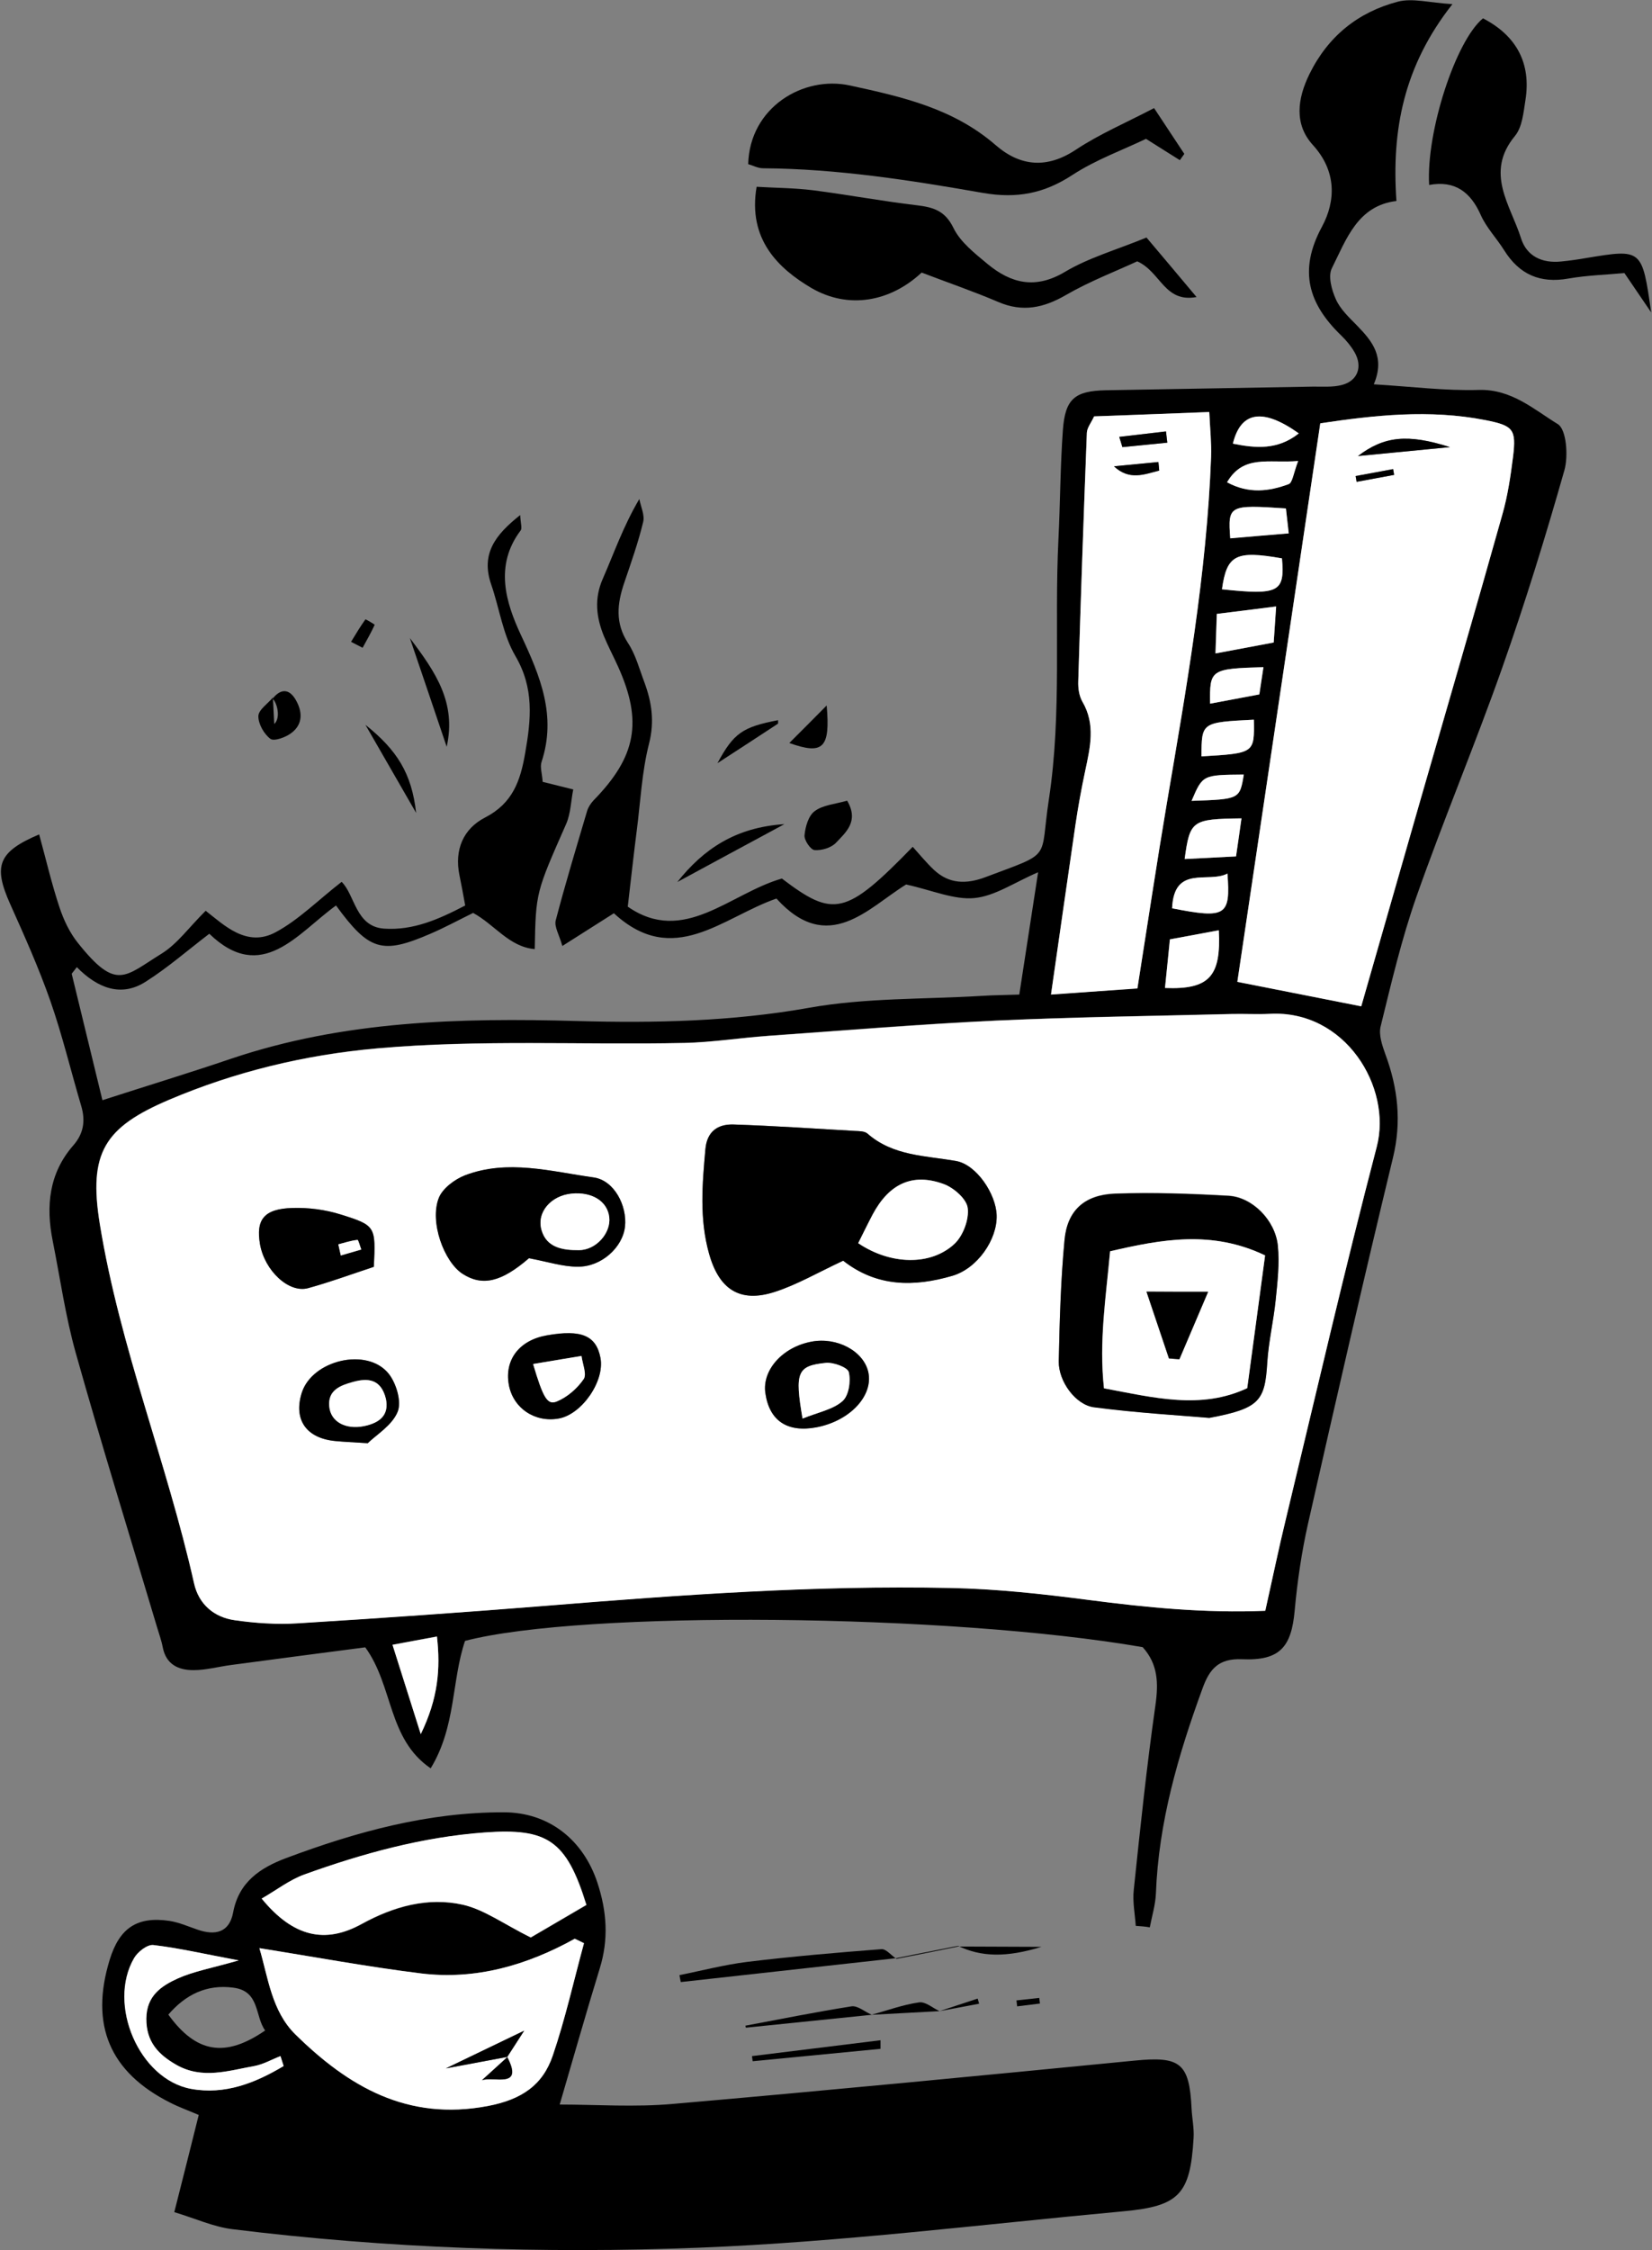 <?xml version="1.0" encoding="utf-8"?>
<!DOCTYPE svg PUBLIC "-//W3C//DTD SVG 1.1//EN" "http://www.w3.org/Graphics/SVG/1.1/DTD/svg11.dtd">
<svg artist="zl2017" version="1.1" id="zlIcon-coffee-machine-beans" xmlns="http://www.w3.org/2000/svg" xmlns:xlink="http://www.w3.org/1999/xlink" x="0px" y="0px"
	 width="1000px" height="1361.3px" viewBox="0 0 1000 1361.3" enable-background="new 0 0 1000 1361.3" xml:space="preserve">
<rect x="0" y="0" width="1000" height="1361.3" fill="#808080" stroke="none"/>
<path fill-rule="evenodd" clip-rule="evenodd" d="M687.5,1165.1c-0.5-7.3-2-14.7-1.2-21.8c3.9-37.3,7.8-74.5,13.1-111.6
	c1.9-13.4,1.6-24.9-7.7-35.2c-117-20.3-338.9-22.4-410.2-3.8c-8.2,24.1-5.4,51.8-20.8,77.1c-26.1-17.8-22.5-49.7-39.6-73.2
	c-26.1,3.4-53.7,7-81.3,10.7c-7.6,1-15.1,3.1-22.7,3.1c-9.1,0-16.6-3.4-18.6-13.9c-0.8-4.2-2.3-8.2-3.5-12.3
	c-16.5-55.3-33.6-110.4-49.2-165.9c-6.2-22.1-9.4-45.1-13.9-67.6c-4.2-21-2.3-40.9,12.5-57.8c6.2-7.1,7.4-14.8,4.8-23.7
	c-6.3-21.2-11.4-42.7-18.7-63.6c-7-20-15.7-39.4-24.4-58.8c-10.2-22.9-7.4-31.4,17.6-42c4.1,14.9,7.5,29.7,12.3,44.1
	c2.5,7.6,6.2,15.4,11.2,21.6c23.3,29.2,28.1,20.3,50.5,6.5c9.6-5.9,16.7-16,26.8-26c11.1,8.6,24.9,22.5,42.5,12.9
	c13.9-7.5,25.5-19.3,39.8-30.4c8.1,7.9,8.4,27.1,25.7,28.3c17.6,1.2,33-5.6,49.1-14c-1.3-7-2.3-12.7-3.5-18.4
	c-3.1-15.3,2.3-28,15.5-34.8c16.7-8.6,21.4-22.1,24.3-39c3.6-20.5,5.5-39.2-5.9-58.7c-7.6-12.9-9.7-29-14.7-43.4
	c-6.3-18.4,2.4-29.9,17.6-41.9c0.2,5,1.3,8,0.2,9.4c-15.9,21.1-8.9,43.6,0.2,63.1c11.8,25.1,21.7,49,12.5,76.9c-1,3,0.3,6.7,0.7,12
	c5.1,1.3,10.3,2.6,18.5,4.6c-1.4,6.9-1.5,14.5-4.3,20.9c-18.2,41.3-18.4,41.2-19,75.7c-15.6-1.4-24.1-14.7-37.3-21.9
	c-8.2,4-17,8.8-26.1,12.7c-29,12.5-36.9,10.2-56.9-17.2c-23.3,16.8-44.9,47.8-76.7,17.1c-13.1,10-25.1,20.5-38.5,29
	c-14.8,9.5-29.1,4-41.7-8.8c-1,1.3-2.1,2.7-3.1,4c6.3,25.8,12.6,51.7,18.6,76.5c28.2-9.1,53.2-16.7,77.9-25.1
	c68.2-23,138.5-24.8,209.6-22.8c46.7,1.3,93.5,0.3,140.2-8c34.1-6.1,69.5-5.1,104.3-7.2c7.5-0.5,15-0.5,23-0.8
	c3.8-24.7,7.4-47.9,11.4-74c-14.3,6.1-26.1,14.4-38.5,15.6c-12.4,1.2-25.5-4.7-41.4-8.2c-22.7,13.9-47.1,43.2-78.5,8.5
	c-32.8,11.4-62.3,42.2-98.4,8.9c-9.8,6.2-19.4,12.3-31.2,19.8c-1.9-6.8-5-11.7-4-15.5c5.8-22.2,12.5-44.2,19-66.2
	c0.7-2.3,2.2-4.6,3.9-6.4c25.9-26.5,29.8-47.8,14.8-81c-2.8-6.2-6-12.2-8.6-18.5c-4.6-11.4-5.9-22.6-0.6-34.6
	c6.8-15.5,12.3-31.6,22.1-48.2c0.9,4.7,3.4,9.8,2.3,14c-3,12.4-7.3,24.5-11.4,36.6c-4.3,12.6-5.7,24.4,2.3,36.6
	c4.6,7,6.8,15.6,9.8,23.5c4.5,12.1,6.3,23.8,2.9,37.2c-4.4,17.2-5.2,35.3-7.5,53c-1.8,13.9-3.3,27.9-5.4,45.7
	c33.9,23.6,61.8-8,93.3-17c31.3,23.8,38.7,22.4,79.2-19.2c3.8,4.2,8.1,9.5,13,14.1c9.1,8.4,19.4,8.6,30.9,4.3
	c41.4-15.6,32.8-9.6,38.5-47c8-52.4,3.2-105.1,5.8-157.5c1.1-22.1,1.1-44.2,2.7-66.2c1.4-18.7,7.2-23.5,25.9-23.9
	c41.7-0.8,83.5-1.4,125.2-2.2c5.9-0.1,12.1,0.5,17.8-1c9.6-2.5,12.7-11.1,7.6-19.9c-2.1-3.6-4.9-7-8-10
	c-19.8-19.1-26.1-39.2-11.7-65.8c8.3-15.4,9.1-33.5-5.5-49.5c-11.3-12.4-9.5-27.8-2-43c11.3-22.9,29.5-37.4,53.5-43.7
	c8.9-2.3,19.2,0.7,33,1.5c-29.5,37.4-36.9,76.1-33.9,119.1c-23.5,2.8-30.3,23.1-39.1,40.7c-2.4,4.8-0.1,13.2,2.5,18.9
	c2.7,6,8,10.9,12.8,15.8c9.1,9.4,17.1,18.9,10.1,35.5c23.1,1.4,43.4,4,63.5,3.4c19.8-0.6,33.4,11.8,47.9,20.7
	c5.2,3.2,6.4,19.2,4,27.8c-11.4,40.1-23.7,80-37.6,119.4c-16.4,46.5-35.6,92.1-52,138.7c-9,25.6-15.2,52.2-21.7,78.6
	c-1.2,5,1,11.4,2.9,16.7c7.6,20.5,9.9,40.8,4.6,62.6c-17.8,73.6-34.7,147.5-51.4,221.3c-3.9,17.3-6.5,35.1-8.1,52.7
	c-2,22-8.9,30.4-31.9,29.4c-14.2-0.6-19.7,6-23.9,17.7c-14.7,40.2-26.6,80.9-28.2,124.1c-0.3,6.8-2.4,13.6-3.7,20.4
	C693.3,1165.5,690.4,1165.3,687.5,1165.1z M765.9,974.5c4.6-20.5,8.1-37.9,12.3-55.2c18.2-75.3,35.6-150.7,55.1-225.6
	c9.4-36-19-83-64.9-80.4c-7.6,0.4-15.3-0.1-23,0.1c-47.6,1.2-95.2,1.8-142.8,4c-45.9,2.1-91.7,5.9-137.5,9.2
	c-17,1.2-33.9,3.9-50.8,4.3c-62,1.3-124-2.2-186.1,3.3c-44.1,3.9-86.3,14.3-125.7,31c-39.3,16.7-49.2,32-42.1,75.5
	c12.2,74.3,40.6,144,57,217.1c2.8,12.6,12,20.5,24.5,22.3c12.5,1.8,25.5,2.6,38.1,1.9c50.1-3.1,100.1-6.5,150.2-10.6
	c81.5-6.6,163-12.5,244.7-10.8c27.9,0.6,55.9,3.6,83.6,7.2C694.1,972.5,729.4,976,765.9,974.5z M824,608.8
	c11.7-40.8,23.9-83.3,36.1-125.8c16.5-57.2,33.2-114.4,49.3-171.7c3.2-11.4,5-23.3,6.5-35.1c2-16.5,0.1-18.7-16.6-22
	c-33.9-6.7-67.4-3-100.1,1.9c-17,114.3-33.8,227.3-50.2,337.9C775.4,599.2,798.5,603.8,824,608.8z M662.3,251.9
	c-1.8,3.9-4.3,6.9-4.4,9.9c-2,50.1-3.7,100.2-5.2,150.2c-0.1,4.1,0.5,8.9,2.5,12.4c8.1,13.8,4.7,27.8,1.7,41.9
	c-2.3,10.8-4.3,21.7-5.9,32.6c-4.9,33.4-9.7,66.8-14.8,102.7c18.3-1.3,35.6-2.5,52.3-3.7c6.3-39.8,11.7-75.9,17.8-111.9
	c11.8-69.5,24.1-139,26.8-209.7c0.3-8.2-0.6-16.5-1.1-27.1C707.5,250.2,685,251.1,662.3,251.9z M705.2,597.7
	c27.1,1.1,34-7.3,32.5-34.9c-9.7,1.8-19.3,3.6-29.6,5.5C707.2,578.1,706.3,587,705.2,597.7z M254.7,1049.1
	c10.5-21.6,12-39.4,9.8-59.1c-9.2,1.7-17,3.2-26.9,5C243.2,1012.8,248.3,1028.8,254.7,1049.1z M771,388.7c0.5-7.2,0.9-13.3,1.4-21.8
	c-13.2,1.7-23.8,3-35.9,4.5c-0.3,8.9-0.5,15.9-0.8,23.9C747.8,393.1,757.8,391.2,771,388.7z M739.7,356.5
	c34.5,3.6,38.1,1.6,36.3-18.7C748.1,333,742.6,335.6,739.7,356.5z M751.5,495.1c-30,0.4-31.2,1.2-34.4,24.6
	c10.2-0.5,19.9-1,31.1-1.6C749.5,509.7,750.5,502.6,751.5,495.1z M709.5,549.5c32.6,6.4,35.5,4.6,33.5-21
	C731.4,534.6,710.7,522.9,709.5,549.5z M727.3,457.6c32-2,32-2,31.7-22.2C727.4,437,727.4,437,727.3,457.6z M778.4,307.6
	c-34.5-2.3-35.2-1.9-33.7,18c11.4-1,22.8-1.9,35.4-3C779.4,316.7,778.9,312,778.4,307.6z M764.8,403.6c-32,1-32.6,1.4-32.3,22.1
	c9.7-1.8,19.2-3.6,29.8-5.6C763.1,415,763.9,409.4,764.8,403.6z M746.3,268.4c14,2.9,27.1,3.9,39.9-6.2
	C764.4,246.7,751,248.8,746.3,268.4z M785.8,278.9c-18,1.5-33-4.1-43.1,12.8c13.2,7.1,25.4,5.6,37.3,1.1
	C782.4,292,783,286.2,785.8,278.9z M721.3,484.5c29.2-1,29.2-1,31.6-15.9C728,468.8,728,468.8,721.3,484.5z"/>
<path fill-rule="evenodd" clip-rule="evenodd" d="M338.8,1273.2c21.7,0,45.4,1.7,68.8-0.4c93.2-8.1,186.3-17.1,279.4-26.2
	c27.5-2.7,33,1.5,34.3,29.2c0.3,5.9,1.6,11.9,1.2,17.8c-2,33.9-8.7,41.1-42.6,44.2c-85.5,7.9-170.9,18.6-256.6,22
	c-94.3,3.7-188.8,0.4-282.7-11.2c-11.3-1.4-22.2-6.4-35.1-10.3c5.4-21.3,10.1-39.9,14.8-58.8c-6.3-2.7-11.9-4.7-17.2-7.4
	c-36.7-18.4-48.8-47.1-36.7-86.5c5.9-19.2,16.6-26.4,36.2-23.5c5.8,0.9,11.4,3.4,17,5.3c10.6,3.7,19.2,1.8,21.5-10.3
	c3.4-18.5,16.4-27.1,32.1-33c42.5-15.9,85.8-27.8,131.7-27.7c27.3,0,48.1,16.6,56.7,42.5c5.8,17.6,6.9,34.4,1.4,52.1
	C354.8,1217.7,347.2,1244.5,338.8,1273.2z M353.5,1175.6c-1.8-0.9-3.7-1.8-5.5-2.7c-29,16-59.9,25-92.9,21c-32.4-4-64.6-10-98-15.3
	c5.3,17.8,7.3,38,21.8,52.2c32.1,31.5,67.7,52.5,116.4,43.3c20.5-3.9,33.3-12.6,39.4-30.6C342.2,1221.3,347.3,1198.3,353.5,1175.6z
	 M158.4,1148.6c19,23.2,38.3,27.6,60.7,15.4c19.2-10.5,39.9-16.4,61.3-11.6c12.9,2.9,24.5,11.5,41,19.8c8.5-5,21.4-12.5,33.7-19.7
	c-12.1-39.1-23.6-46.6-61.8-43.8c-37.7,2.7-73.7,12.7-108.9,25.4C175.2,1137.3,167.3,1143.5,158.4,1148.6z M171.7,1249.9
	c-0.7-2-1.4-4-2-6c-5.2,2.1-10.3,5-15.8,6c-15.7,2.8-31.5,8.2-47.2-0.7c-11-6.2-18.3-14-18.2-28c0.1-13.7,9.2-19.8,19.1-24.3
	c9.6-4.3,20.4-6.2,36.8-10.9c-21.2-4-36.3-7.5-51.7-9.3c-3.6-0.4-9.4,4.1-11.6,7.9c-16.3,28,3.1,73.3,34.4,79.1
	C136.2,1267.5,154.7,1260.1,171.7,1249.9z M101.9,1218.8c16.8,23.2,34.3,26.3,58.6,9.6c-6.3-8.7-3.1-23.8-19.2-25.9
	C125,1200.3,112.2,1206.8,101.9,1218.8z"/>
<path fill-rule="evenodd" clip-rule="evenodd" d="M698.6,65.4c7.5,11.3,12.9,19.5,18.3,27.7c-0.9,1.3-1.8,2.6-2.7,3.8
	C707.9,93,701.7,89,693.7,84c-14.2,6.8-30.3,12.6-44.3,21.7c-17.2,11.3-33.7,14.6-54.5,11c-43.9-7.7-88.2-14.6-133-14.9
	c-3.1,0-6.2-1.7-9-2.5c0.9-34.4,33.4-53.7,61.5-47.6c31.9,6.9,62.7,13.9,88.3,36.1c15,13,31.2,14.4,48.8,2.6
	C665.6,81.1,681.3,74.4,698.6,65.4z"/>
<path fill-rule="evenodd" clip-rule="evenodd" d="M694,143.7c10.3,12.2,19.5,23.1,30.3,36c-19.5,3.6-21.6-15.2-35.9-21.6
	c-12.9,6-28.7,12-43.2,20.4c-13.5,7.8-26.2,10.5-40.9,4.2c-14.7-6.3-29.9-11.5-46.4-17.8c-19,17.7-44.3,22.4-66.8,9.3
	C471.5,162.6,452.5,145,458,113c11.5,0.7,22.9,0.7,34.1,2.1c21,2.7,41.9,6.6,63,9.1c9.8,1.2,16.9,3.2,22,13.6
	c4.2,8.7,13,15.5,20.8,22c14.2,11.7,28.9,15.3,46.7,4.7C659,155.9,675.7,151.2,694,143.7z"/>
<path fill-rule="evenodd" clip-rule="evenodd" d="M999.5,189c-5-7.3-10-14.7-16.2-23.8c-10.5,1-22.3,1.3-33.8,3.3
	c-17.2,3.1-29.8-2.4-39-17.1c-4.5-7.2-10.7-13.6-14.1-21.2c-6.2-14.1-15.8-21.2-31.3-18.3c-1.9-32.3,16.2-87.5,32.6-100.8
	c20.3,10.5,29.2,27.2,25.7,49.4c-1.2,7.5-1.9,16.4-6.4,21.8c-18.4,22.3-2.6,41.8,3.7,61.8c3.4,10.9,12.8,15.3,24.3,14.1
	c5.1-0.5,10.1-1.2,15.2-2.1C994,150.5,994,150.5,999.5,189z"/>
<path fill-rule="evenodd" clip-rule="evenodd" d="M543,1184.6c-43.6,4.8-87.3,9.7-130.9,14.5c-0.3-1.4-0.6-2.8-0.8-4.2
	c13.6-2.7,27.2-6.3,41-8c27-3.3,54.1-5.6,81.3-7.7c2.8-0.2,6,3.9,9.1,5.9C542.6,1185,543,1184.6,543,1184.6z"/>
<path fill-rule="evenodd" clip-rule="evenodd" d="M512.8,484.4c7.3,12.5-0.8,19.1-6.7,25.4c-2.9,3.1-8.7,4.8-13,4.5
	c-2.4-0.2-6.4-6-6.1-9c0.5-5.2,2.4-11.9,6.2-14.6C498.1,487,505.4,486.5,512.8,484.4z"/>
<path fill-rule="evenodd" clip-rule="evenodd" d="M474.8,498.6c-23.8,12.8-44.3,23.9-64.8,35C425.8,513.7,445.2,500.5,474.8,498.6z"
	/>
<path fill-rule="evenodd" clip-rule="evenodd" d="M270.4,451.8c-7.4-22-14.3-42.2-22.3-65.8C263.8,406.8,276.3,425,270.4,451.8z"/>
<path fill-rule="evenodd" clip-rule="evenodd" d="M533,1239.5c-25.8,2.5-51.6,5-77.4,7.5c-0.1-1-0.3-2.1-0.4-3.1
	c25.9-3.2,51.9-6.4,77.8-9.6C533,1236,533,1237.8,533,1239.5z"/>
<path fill-rule="evenodd" clip-rule="evenodd" d="M251.9,491.8c-10-17.4-20-34.8-30.7-53.3C240.2,453.7,249.2,467.7,251.9,491.8z"/>
<path fill-rule="evenodd" clip-rule="evenodd" d="M165,422.7c4.9-6.2,10-6.1,13.9,0.5c4.2,7.1,4.7,14.9-2.6,20.3
	c-3.4,2.6-10.4,5.1-12.6,3.5c-3.9-2.9-7.4-9.1-7.3-13.8c0.1-3.8,5.7-7.5,8.8-11.2c0.3,5.4,0.5,10.7,0.8,16
	C170.1,434.3,167.7,425,165,422.7z"/>
<path fill-rule="evenodd" clip-rule="evenodd" d="M527.7,1218.9c-25.4,2.6-50.8,5.2-76.2,7.8c-0.1-0.4-0.2-0.8-0.3-1.2
	c21.4-4,42.7-8.3,64.2-11.7C519.1,1213.2,523.5,1217.1,527.7,1218.9C527.6,1218.9,527.7,1218.9,527.7,1218.9z"/>
<path fill-rule="evenodd" clip-rule="evenodd" d="M500.4,426.8c2.3,25.9-2.2,30-22.6,22.7C485.2,442.1,491.8,435.5,500.4,426.8z"/>
<path fill-rule="evenodd" clip-rule="evenodd" d="M471,435.7c-0.1,0.8,0.2,2-0.2,2.2c-11.8,7.8-23.8,15.5-36.5,23.8
	C444.1,443.5,449.5,439.8,471,435.7z"/>
<path fill-rule="evenodd" clip-rule="evenodd" d="M579.6,1177.6c16,0.1,32,0.1,50.8,0.2c-21.4,6.6-36.6,6.1-50.5-0.6L579.6,1177.6z"
	/>
<path fill-rule="evenodd" clip-rule="evenodd" d="M568.7,1216.7c-13.7,0.7-27.4,1.5-41.1,2.2c0,0-0.1,0-0.1,0
	c9.6-2.6,19-6.1,28.8-7.5C560.2,1210.8,564.6,1214.8,568.7,1216.7L568.7,1216.7z"/>
<path fill-rule="evenodd" clip-rule="evenodd" d="M212.5,388.3c2.8-4.6,5.6-9.3,8.7-13.6c0.1-0.2,5.7,3.1,5.6,3.3
	c-2.2,4.8-4.8,9.3-7.3,13.9C217.2,390.7,214.9,389.5,212.5,388.3z"/>
<path fill-rule="evenodd" clip-rule="evenodd" d="M615.3,1210.2c4.6-0.5,9.2-1,13.8-1.5c0.1,1.1,0.3,2.2,0.4,3.4
	c-4.6,0.6-9.2,1.1-13.8,1.7C615.6,1212.6,615.4,1211.4,615.3,1210.2z"/>
<path fill-rule="evenodd" clip-rule="evenodd" d="M579.9,1177.2c-12.2,2.4-24.4,4.8-36.8,7.3c-0.1,0.1-0.5,0.5-0.6,0.6
	c12.2-2.4,24.5-4.8,37-7.4C579.6,1177.6,579.9,1177.2,579.9,1177.2z"/>
<path fill-rule="evenodd" clip-rule="evenodd" d="M568.7,1216.7c7.7-2.5,15.4-5.1,23.1-7.6c0.3,1,0.6,2.1,0.9,3.1
	C584.7,1213.7,576.7,1215.2,568.7,1216.7C568.7,1216.7,568.7,1216.7,568.7,1216.7z"/>
<path fill-rule="evenodd" clip-rule="evenodd" fill="#FFFFFF" d="M765.9,974.5c-36.5,1.5-71.9-2-107.3-6.6
	c-27.7-3.6-55.7-6.7-83.6-7.2c-81.8-1.7-163.3,4.2-244.7,10.8c-50,4-100.1,7.5-150.2,10.6c-12.6,0.8-25.5-0.1-38.1-1.9
	c-12.5-1.8-21.7-9.7-24.5-22.3c-16.4-73-44.9-142.7-57-217.1c-7.1-43.5,2.8-58.8,42.1-75.5c39.3-16.7,81.6-27.1,125.7-31
	c62.2-5.5,124.1-2,186.1-3.3c17-0.4,33.9-3.1,50.8-4.3c45.8-3.2,91.6-7,137.5-9.2c47.5-2.2,95.2-2.8,142.8-4
	c7.7-0.2,15.4,0.3,23-0.1c45.8-2.6,74.3,44.4,64.9,80.4c-19.6,74.9-37,150.3-55.1,225.6C774.1,936.6,770.5,954,765.9,974.5z
	 M510.4,762.7c20.5,16.1,43.1,15.8,65.9,9.2c15.3-4.4,27.4-22.2,27-36.7c-0.4-12.9-12.2-30.6-24.5-32.8c-18.7-3.3-38.2-3-53.7-16.6
	c-1.7-1.5-4.9-1.4-7.4-1.6c-24.6-1.4-49.1-3.1-73.7-3.9c-9.3-0.3-16.1,4-17,14.9c-1.9,21.2-3.7,42.2,2.2,63.2
	c6.1,21.6,18.6,30,39.7,23.2C482.5,777.3,495.1,769.9,510.4,762.7z M732,857.8c30.5-5.7,33.7-10.3,35.1-33.6
	c0.8-12.7,3.8-25.2,5.1-37.9c1.1-10.9,2.4-22.1,1.3-32.9c-1.6-15.4-15.5-29.3-29.8-30.1c-22.9-1.3-45.8-2.1-68.7-1.3
	c-18.5,0.7-28.9,10.1-30.6,27.9c-2.3,24.4-3,49.1-3.5,73.6c-0.2,12,10,26.3,21.3,27.7C688.1,854.7,714.3,856.2,732,857.8z
	 M320.2,761.2c11.6,2.2,20.7,5.2,29.7,5.2c14.3,0,27.1-11.9,28.5-24.3c1.3-12.6-6.6-28-19-29.7c-25.7-3.6-51.9-11.2-77.8-1.3
	c-6.3,2.4-13.6,7.8-15.9,13.7c-5.7,14.4,3.1,38.7,14.5,46C292.1,778.3,303.5,775.6,320.2,761.2z M226.3,766.4
	c1.1-24.5,1.3-25-20.2-31.7c-9.2-2.9-19.4-4.2-29.1-3.9c-17.2,0.5-22.2,7-19.6,22c2.8,15.9,17.4,29.7,29.1,26.5
	C199.8,775.7,212.9,770.8,226.3,766.4z M494.2,863.5c20.4-3.8,34.6-19.1,31.3-33.5c-2.9-12.7-19-21.3-34.5-18.3
	c-17.3,3.3-29.7,17.1-27.8,30.9C465.6,859.4,476.5,866.8,494.2,863.5z M222.6,873.1c5.2-5.1,14.7-10.8,18.1-19
	c2.5-6-0.8-17.2-5.4-23c-13.1-16.3-46.5-8.3-52.7,11.7c-5,16.2,2.9,27.4,20.5,29C208.2,872.3,213.3,872.5,222.6,873.1z M363.5,821.6
	c-2.5-13.7-11.5-17.5-32.5-13.8c-16.6,2.9-25.7,14.7-23,29.8c2.5,14.2,15.7,23.1,30.2,20.5C352.1,855.7,366,835.6,363.5,821.6z"/>
<path fill-rule="evenodd" clip-rule="evenodd" fill="#FFFFFF" d="M824,608.8c-25.5-5-48.6-9.6-75-14.8
	c16.4-110.6,33.2-223.6,50.2-337.9c32.7-4.9,66.2-8.6,100.1-1.9c16.7,3.3,18.6,5.5,16.6,22c-1.5,11.8-3.2,23.7-6.5,35.1
	c-16.1,57.3-32.8,114.4-49.3,171.7C847.9,525.5,835.7,568,824,608.8z M877.7,270.5c-25.7-8.2-40-6.6-55.7,5.4
	C840.6,274.1,859.2,272.3,877.7,270.5z M843.9,287.3c-0.2-1.2-0.4-2.3-0.6-3.5c-7.6,1.4-15.1,2.8-22.7,4.2c0.2,1.2,0.4,2.3,0.6,3.5
	C828.8,290.1,836.4,288.7,843.9,287.3z"/>
<path fill-rule="evenodd" clip-rule="evenodd" fill="#FFFFFF" d="M662.3,251.9c22.7-0.8,45.2-1.7,69.7-2.6
	c0.5,10.6,1.4,18.9,1.1,27.1c-2.6,70.7-15,140.2-26.8,209.7c-6.1,36-11.5,72.1-17.8,111.9c-16.7,1.2-34,2.4-52.3,3.7
	c5.2-35.9,9.9-69.3,14.8-102.7c1.6-10.9,3.6-21.8,5.9-32.6c3-14.2,6.4-28.1-1.7-41.9c-2-3.5-2.7-8.2-2.5-12.4
	c1.5-50.1,3.3-100.2,5.2-150.2C658,258.8,660.5,255.8,662.3,251.9z M701.7,284.7c-0.2-1.7-0.3-3.5-0.5-5.2c-9,0.9-17.9,1.7-26.9,2.6
	C683.8,290.9,692.7,287,701.7,284.7z M677.5,264.3c0.6,2.1,1.3,4.1,1.9,6.2c9.1-0.9,18.1-1.8,27.2-2.7c-0.3-2.3-0.5-4.5-0.8-6.8
	C696.4,262.1,687,263.2,677.5,264.3z"/>
<path fill-rule="evenodd" clip-rule="evenodd" fill="#FFFFFF" d="M705.2,597.7c1.1-10.7,2-19.6,3-29.4c10.3-1.9,19.9-3.7,29.6-5.5
	C739.2,590.4,732.3,598.8,705.2,597.7z"/>
<path fill-rule="evenodd" clip-rule="evenodd" fill="#FFFFFF" d="M254.7,1049.1c-6.4-20.3-11.5-36.3-17.1-54
	c9.9-1.9,17.8-3.3,26.9-5C266.7,1009.7,265.2,1027.5,254.7,1049.1z"/>
<path fill-rule="evenodd" clip-rule="evenodd" fill="#FFFFFF" d="M771,388.7c-13.2,2.5-23.1,4.3-35.2,6.6c0.3-8,0.5-15,0.8-23.9
	c12-1.5,22.7-2.8,35.9-4.5C771.9,375.4,771.5,381.5,771,388.7z"/>
<path fill-rule="evenodd" clip-rule="evenodd" fill="#FFFFFF" d="M739.7,356.5c2.9-20.9,8.4-23.6,36.3-18.7
	C777.8,358.2,774.2,360.2,739.7,356.5z"/>
<path fill-rule="evenodd" clip-rule="evenodd" fill="#FFFFFF" d="M751.5,495.1c-1.1,7.5-2.1,14.6-3.3,23c-11.2,0.6-21,1.1-31.1,1.6
	C720.3,496.3,721.5,495.5,751.5,495.1z"/>
<path fill-rule="evenodd" clip-rule="evenodd" fill="#FFFFFF" d="M709.5,549.5c1.2-26.6,21.9-14.9,33.5-21
	C744.9,554.1,742.1,555.9,709.5,549.5z"/>
<path fill-rule="evenodd" clip-rule="evenodd" fill="#FFFFFF" d="M727.3,457.6c0-20.6,0-20.6,31.7-22.2
	C759.4,455.7,759.4,455.7,727.3,457.6z"/>
<path fill-rule="evenodd" clip-rule="evenodd" fill="#FFFFFF" d="M778.4,307.6c0.5,4.5,1,9.2,1.7,15.1c-12.6,1-24,2-35.4,3
	C743.2,305.6,743.9,305.3,778.4,307.6z"/>
<path fill-rule="evenodd" clip-rule="evenodd" fill="#FFFFFF" d="M764.8,403.6c-0.9,5.8-1.7,11.4-2.5,16.5
	c-10.6,2-20.1,3.8-29.8,5.6C732.2,405,732.8,404.6,764.8,403.6z"/>
<path fill-rule="evenodd" clip-rule="evenodd" fill="#FFFFFF" d="M746.3,268.4c4.8-19.6,18.1-21.7,39.9-6.2
	C773.4,272.3,760.3,271.2,746.3,268.4z"/>
<path fill-rule="evenodd" clip-rule="evenodd" fill="#FFFFFF" d="M785.8,278.9c-2.8,7.3-3.4,13.1-5.7,14c-11.9,4.4-24.2,6-37.3-1.1
	C752.7,274.8,767.8,280.4,785.8,278.9z"/>
<path fill-rule="evenodd" clip-rule="evenodd" fill="#FFFFFF" d="M721.3,484.5c6.7-15.7,6.7-15.7,31.6-15.9
	C750.4,483.5,750.4,483.5,721.3,484.5z"/>
<path fill-rule="evenodd" clip-rule="evenodd" fill="#FFFFFF" d="M353.5,1175.6c-6.2,22.7-11.3,45.7-18.9,67.9
	c-6.1,18-18.9,26.7-39.4,30.6c-48.7,9.2-84.3-11.8-116.4-43.3c-14.4-14.2-16.5-34.4-21.8-52.2c33.4,5.3,65.6,11.3,98,15.3
	c33,4,63.9-4.9,92.9-21C349.9,1173.8,351.7,1174.7,353.5,1175.6z M307.3,1244.4c-5.2,4.7-10.3,9.4-15.5,14.1
	c7.2-2.6,25.5,5.5,15.3-14.1c2.7-4.2,5.4-8.3,10.2-15.8c-17,8.2-29.8,14.3-47.4,22.8C286.2,1248.3,296.8,1246.3,307.3,1244.4z"/>
<path fill-rule="evenodd" clip-rule="evenodd" fill="#FFFFFF" d="M158.4,1148.6c8.9-5.1,16.8-11.3,25.8-14.6
	c35.3-12.7,71.3-22.6,108.9-25.4c38.3-2.8,49.7,4.7,61.8,43.8c-12.3,7.2-25.2,14.7-33.7,19.7c-16.5-8.2-28.1-16.8-41-19.8
	c-21.3-4.8-42,1-61.3,11.6C196.8,1176.2,177.4,1171.8,158.4,1148.6z"/>
<path fill-rule="evenodd" clip-rule="evenodd" fill="#FFFFFF" d="M171.7,1249.9c-17.1,10.2-35.6,17.6-56.1,13.8
	c-31.3-5.8-50.7-51-34.4-79.1c2.2-3.8,8-8.3,11.6-7.9c15.3,1.8,30.5,5.3,51.7,9.3c-16.4,4.7-27.2,6.6-36.8,10.9
	c-10,4.5-19,10.5-19.1,24.3c-0.1,14,7.2,21.7,18.2,28c15.7,8.9,31.5,3.5,47.2,0.7c5.4-1,10.5-4,15.8-6
	C170.4,1245.9,171.1,1247.9,171.7,1249.9z"/>
<path fill-rule="evenodd" clip-rule="evenodd" d="M510.4,762.7c-15.3,7.1-27.9,14.5-41.5,18.9c-21.1,6.8-33.7-1.6-39.7-23.2
	c-5.9-21-4.1-42-2.2-63.2c1-10.9,7.7-15.2,17-14.9c24.6,0.8,49.1,2.5,73.7,3.9c2.5,0.1,5.7,0.1,7.4,1.6c15.5,13.6,35,13.3,53.7,16.6
	c12.3,2.2,24.1,19.9,24.5,32.8c0.5,14.6-11.6,32.3-27,36.7C553.5,778.5,530.9,778.8,510.4,762.7z M519.5,752.1
	c19.4,13.1,44,13.9,58.3,0.3c5.2-4.9,8.8-14.7,7.9-21.6c-0.7-5.5-8.5-12.3-14.6-14.5c-18.8-6.9-33-0.1-42.9,18.4
	C525.2,740.5,522.3,746.4,519.5,752.1z"/>
<path fill-rule="evenodd" clip-rule="evenodd" d="M732,857.8c-17.6-1.5-43.8-3-69.8-6.4c-11.2-1.5-21.5-15.8-21.3-27.7
	c0.5-24.6,1.2-49.2,3.5-73.6c1.7-17.8,12.1-27.2,30.6-27.9c22.9-0.8,45.8,0,68.7,1.3c14.3,0.8,28.2,14.7,29.8,30.1
	c1.1,10.8-0.2,22-1.3,32.9c-1.3,12.7-4.3,25.2-5.1,37.9C765.7,847.5,762.5,852.1,732,857.8z M765.8,759.5
	c-32.2-15.4-62.5-9.7-93.9-2.5c-2.5,27.9-6.8,54.5-3.7,82.9c30.3,5.7,58.8,13.1,86.7-0.1C758.8,811.6,762.3,785.6,765.8,759.5z"/>
<path fill-rule="evenodd" clip-rule="evenodd" d="M320.2,761.2c-16.7,14.4-28.1,17.1-40.1,9.5c-11.4-7.3-20.2-31.6-14.5-46
	c2.3-5.8,9.7-11.3,15.9-13.7c25.8-9.8,52-2.3,77.8,1.3c12.5,1.7,20.4,17.2,19,29.7c-1.3,12.5-14.1,24.4-28.5,24.3
	C340.9,766.4,331.9,763.4,320.2,761.2z M368.8,736.4c-1.2-9.6-10.4-15.4-22.8-14.2c-12.3,1.2-21.2,11.2-18.2,22
	c3.1,10.9,13.4,12.2,22.5,12.2C361,756.3,369.9,745.8,368.8,736.4z"/>
<path fill-rule="evenodd" clip-rule="evenodd" d="M226.3,766.4c-13.3,4.4-26.4,9.2-39.8,12.9c-11.7,3.2-26.3-10.6-29.1-26.5
	c-2.6-15,2.4-21.5,19.6-22c9.7-0.3,19.8,1,29.1,3.9C227.6,741.4,227.4,742,226.3,766.4z M204.8,752.8c0.5,2.3,1,4.5,1.5,6.8
	c4.1-1.2,8.3-2.4,12.4-3.6c-0.8-2-1.8-5.9-2.3-5.8C212.4,750.5,208.6,751.8,204.8,752.8z"/>
<path fill-rule="evenodd" clip-rule="evenodd" d="M494.2,863.5c-17.7,3.3-28.6-4-30.9-20.9c-1.9-13.8,10.4-27.6,27.8-30.9
	c15.5-3,31.6,5.6,34.5,18.3C528.8,844.3,514.5,859.6,494.2,863.5z M485.8,858.2c9.7-3.9,18.5-5.5,24.2-10.5c3.8-3.3,5.1-12,3.8-17.5
	c-0.7-2.9-9.3-6.1-14-5.6C482.6,826.3,481,830.1,485.8,858.2z"/>
<path fill-rule="evenodd" clip-rule="evenodd" d="M222.6,873.1c-9.4-0.6-14.4-0.8-19.5-1.3c-17.6-1.6-25.5-12.8-20.5-29
	c6.2-20,39.7-28,52.7-11.7c4.6,5.8,7.9,16.9,5.4,23C237.4,862.3,227.8,868,222.6,873.1z M233.6,846.3c-3-12.3-11.2-12.7-20-10.3
	c-7.3,2-15.2,4.8-14.3,14.7c0.8,9.4,9.9,14.2,21,12C230,860.8,235.6,856.1,233.6,846.3z"/>
<path fill-rule="evenodd" clip-rule="evenodd" d="M363.5,821.6c2.6,14-11.3,34.1-25.3,36.6c-14.5,2.6-27.7-6.4-30.2-20.5
	c-2.7-15.1,6.4-26.9,23-29.8C351.9,804.2,360.9,808,363.5,821.6z M322.7,825.2c6.2,20.8,8.7,25,14.4,22.7
	c6.3-2.6,12.3-7.9,16.2-13.5c2.1-3-0.7-9.2-1.3-14C343,821.8,334.1,823.3,322.7,825.2z"/>
<path fill-rule="evenodd" clip-rule="evenodd" d="M877.7,270.5c-18.6,1.8-37.1,3.6-55.7,5.4C837.8,263.9,852,262.3,877.7,270.5z"/>
<path fill-rule="evenodd" clip-rule="evenodd" d="M843.9,287.3c-7.6,1.4-15.1,2.8-22.7,4.2c-0.2-1.2-0.4-2.3-0.6-3.5
	c7.6-1.4,15.1-2.8,22.7-4.2C843.5,285,843.7,286.1,843.9,287.3z"/>
<path fill-rule="evenodd" clip-rule="evenodd" d="M701.7,284.7c-9,2.2-18,6.2-27.4-2.6c9-0.9,17.9-1.7,26.9-2.6
	C701.4,281.3,701.6,283,701.7,284.7z"/>
<path fill-rule="evenodd" clip-rule="evenodd" d="M677.5,264.3c9.4-1.1,18.9-2.2,28.3-3.3c0.3,2.3,0.5,4.5,0.8,6.8
	c-9.1,0.9-18.1,1.8-27.2,2.7C678.8,268.4,678.2,266.4,677.5,264.3z"/>
<path fill-rule="evenodd" clip-rule="evenodd" d="M307.4,1244.3c-10.6,2-21.2,4-37.5,7c17.5-8.4,30.3-14.6,47.4-22.8
	c-4.8,7.5-7.5,11.6-10.2,15.8L307.4,1244.3z"/>
<path fill-rule="evenodd" clip-rule="evenodd" d="M307,1244.4c10.2,19.6-8.1,11.5-15.3,14.1c5.2-4.7,10.3-9.4,15.5-14.1
	C307.4,1244.3,307,1244.4,307,1244.4z"/>
<path fill-rule="evenodd" clip-rule="evenodd" fill="#FFFFFF" d="M519.5,752.1c2.9-5.7,5.7-11.6,8.8-17.4
	c9.9-18.5,24-25.3,42.9-18.4c6.1,2.2,13.9,9,14.6,14.5c0.9,6.9-2.8,16.7-7.9,21.6C563.4,766,538.9,765.2,519.5,752.1z"/>
<path fill-rule="evenodd" clip-rule="evenodd" fill="#FFFFFF" d="M765.8,759.5c-3.5,26.1-7,52.1-10.8,80.3
	c-28,13.1-56.5,5.7-86.7,0.1c-3.1-28.4,1.2-55,3.7-82.9C703.3,749.7,733.6,744.1,765.8,759.5z M731.3,781.5c-15.8,0-24.4,0-37.3,0
	c5.4,16.1,9.5,28.2,13.6,40.4c2.1,0.2,4.2,0.3,6.3,0.5C718.9,810.7,723.8,799,731.3,781.5z"/>
<path fill-rule="evenodd" clip-rule="evenodd" fill="#FFFFFF" d="M368.8,736.4c1.1,9.4-7.8,19.9-18.5,19.9
	c-9.2,0-19.4-1.2-22.5-12.2c-3.1-10.8,5.8-20.8,18.2-22C358.4,720.9,367.7,726.7,368.8,736.4z"/>
<path fill-rule="evenodd" clip-rule="evenodd" fill="#FFFFFF" d="M204.8,752.8c3.8-1,7.7-2.3,11.6-2.7c0.5-0.1,1.5,3.8,2.3,5.8
	c-4.1,1.2-8.3,2.4-12.4,3.6C205.8,757.3,205.3,755,204.8,752.8z"/>
<path fill-rule="evenodd" clip-rule="evenodd" fill="#FFFFFF" d="M485.8,858.2c-4.8-28.1-3.2-31.9,14-33.7c4.7-0.5,13.3,2.7,14,5.6
	c1.3,5.5,0,14.2-3.8,17.5C504.3,852.7,495.5,854.3,485.8,858.2z"/>
<path fill-rule="evenodd" clip-rule="evenodd" fill="#FFFFFF" d="M233.6,846.3c2,9.7-3.6,14.5-13.3,16.5c-11.1,2.2-20.2-2.6-21-12
	c-0.9-9.9,7-12.7,14.3-14.7C222.4,833.6,230.6,834,233.6,846.3z"/>
<path fill-rule="evenodd" clip-rule="evenodd" fill="#FFFFFF" d="M322.7,825.2c11.4-1.9,20.3-3.4,29.3-4.9c0.6,4.8,3.3,11.1,1.3,14
	c-3.9,5.7-9.9,10.9-16.2,13.5C331.4,850.2,328.9,846,322.7,825.2z"/>
<path fill-rule="evenodd" clip-rule="evenodd" d="M731.3,781.5c-7.5,17.5-12.4,29.2-17.4,40.8c-2.1-0.2-4.2-0.3-6.3-0.5
	c-4.1-12.1-8.2-24.3-13.6-40.4C706.9,781.5,715.5,781.5,731.3,781.5z"/>
</svg>
